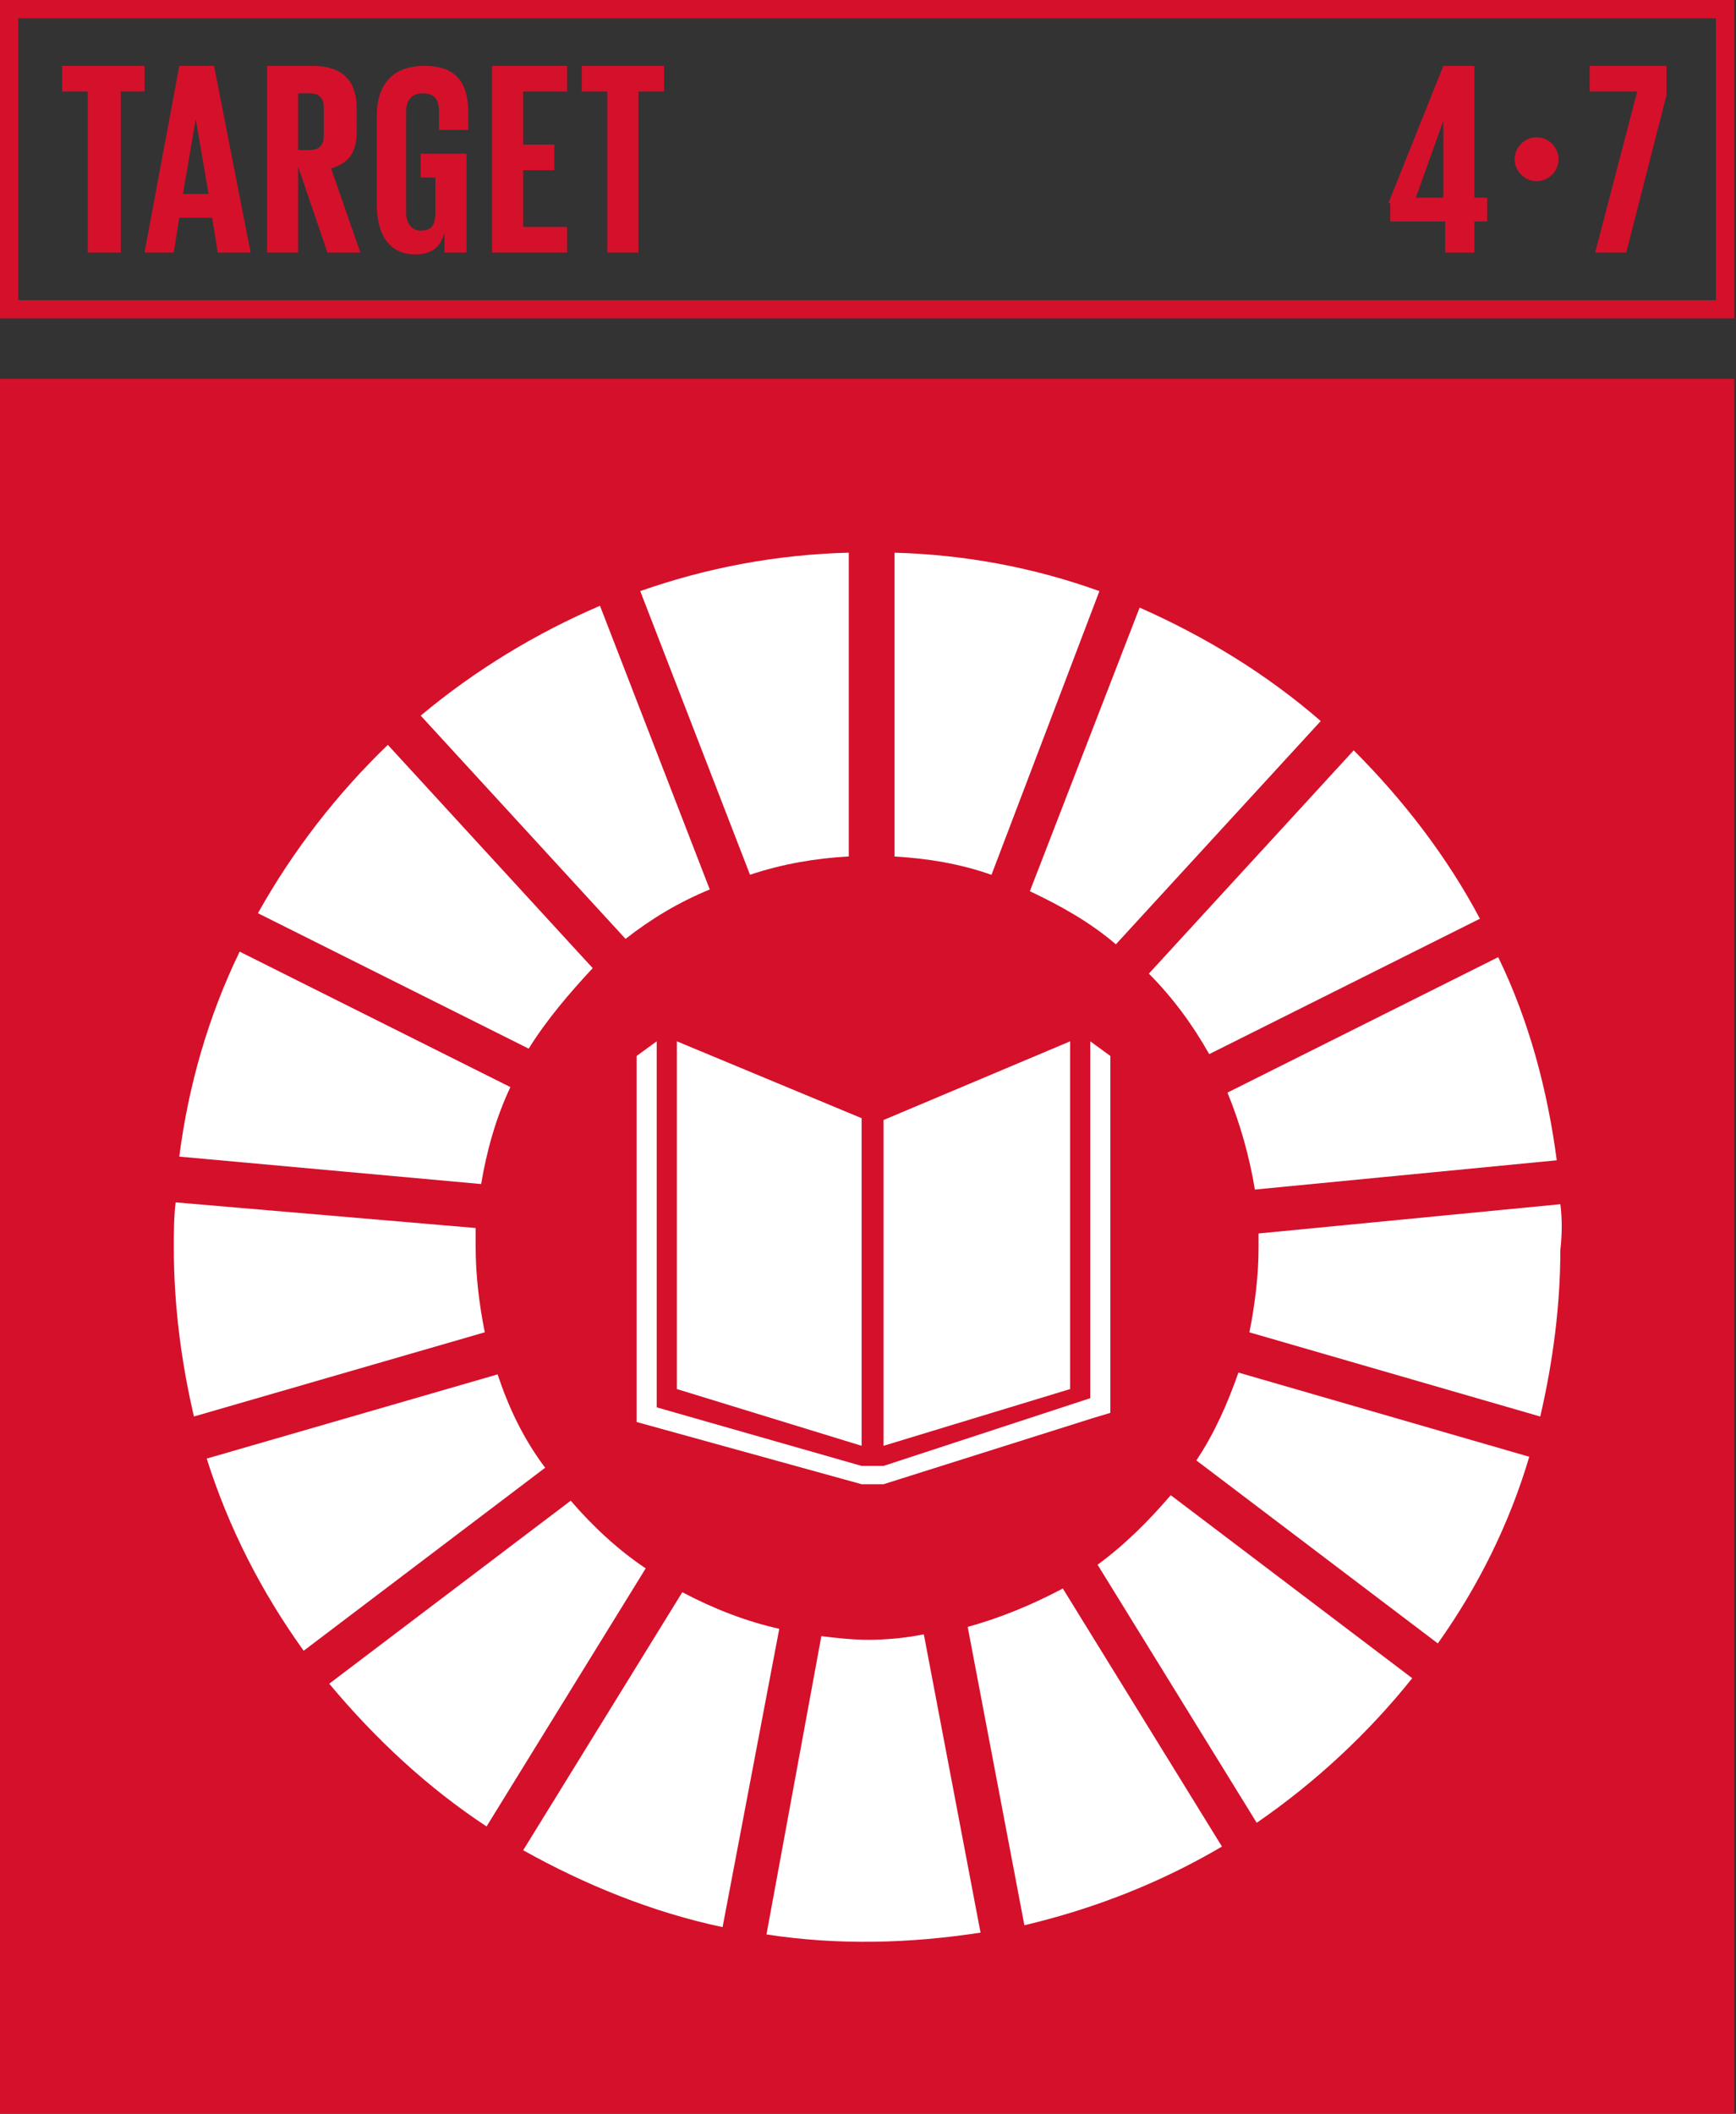 <?xml version="1.0" encoding="UTF-8"?><svg id="Capa_1" xmlns="http://www.w3.org/2000/svg" viewBox="0 0 467 568.37"><rect x="0" y="0" width="467" height="568.37" fill="#333333" stroke="none"/><defs><style>.cls-1{fill:#fff;}.cls-2{fill:#d5102b;}</style></defs><path class="cls-2" d="M4.92,80.7H461.59V4.92H4.92V80.7Zm462.08,4.92H0V0H466.51V85.62h.49Z"/><polygon class="cls-2" points="16.73 17.72 38.88 17.72 38.88 24.6 32.48 24.6 32.48 67.91 23.62 67.91 23.62 24.6 16.73 24.6 16.73 17.72"/><path class="cls-2" d="M49.21,52.16h6.89l-3.44-20.18-3.44,20.18Zm-10.33,15.75l9.35-50.19h9.35l9.84,50.19h-8.86l-1.48-9.35h-8.86l-1.48,9.35h-7.87Z"/><path class="cls-2" d="M80.21,24.6v15.75h2.95c2.95,0,3.94-1.48,3.94-3.94v-7.38c0-2.95-1.48-3.94-3.94-3.94h-2.95v-.49Zm0,20.18v23.13h-8.37V17.72h12.3c8.37,0,11.81,4.43,11.81,11.32v6.4c0,5.41-1.97,8.37-6.89,9.84l7.87,22.64h-8.86l-7.87-23.13Z"/><path class="cls-2" d="M113.67,41.34h11.81v26.57h-5.91v-5.41c-.98,3.94-3.44,5.91-7.87,5.91-7.38,0-10.33-5.91-10.33-13.29V31c0-7.87,3.94-13.29,12.79-13.29,9.35,0,11.81,5.41,11.81,12.79v4.43h-7.87v-4.92c0-2.95-.98-4.92-4.43-4.92-2.95,0-4.43,1.97-4.43,4.92v27.07c0,2.95,1.48,4.92,3.94,4.92,2.95,0,3.94-1.48,3.94-4.92v-9.35h-3.94v-6.4h.49Z"/><polygon class="cls-2" points="132.37 17.72 152.55 17.72 152.55 24.6 140.74 24.6 140.74 38.88 149.11 38.88 149.11 45.77 140.74 45.77 140.74 61.02 152.55 61.02 152.55 67.91 132.37 67.91 132.37 17.72"/><polygon class="cls-2" points="156.49 17.72 178.63 17.72 178.63 24.6 171.74 24.6 171.74 67.91 163.38 67.91 163.38 24.6 156.49 24.6 156.49 17.72"/><path class="cls-2" d="M380.88,53.15h7.38v-20.67l-7.38,20.67Zm-7.38,1.48l14.76-36.91h8.37V53.15h3.44v6.4h-3.44v8.37h-7.87v-8.37h-14.76v-4.92h-.49Z"/><path class="cls-2" d="M413.36,36.91c3.44,0,5.91,2.95,5.91,5.91,0,3.44-2.95,5.91-5.91,5.91-3.44,0-5.91-2.95-5.91-5.91s2.46-5.91,5.91-5.91"/><polygon class="cls-2" points="427.14 17.72 448.3 17.72 448.3 25.59 437.47 67.91 429.11 67.91 440.43 24.6 427.63 24.6 427.63 17.72 427.14 17.72"/><g><rect class="cls-2" x="0" y="101.86" width="466.51" height="466.51"/><path class="cls-1" d="M159.44,260.32l-55.11-60.04c-13.78,13.29-25.59,28.54-34.94,45.27l72.83,36.42c4.92-7.87,10.83-14.76,17.22-21.65"/><path class="cls-1" d="M300.18,253.92l55.11-60.04c-14.76-12.79-31-22.64-48.72-30.51l-29.53,76.27c8.37,3.94,16.24,8.37,23.13,14.27"/><path class="cls-1" d="M337.58,319.86l81.2-7.87c-2.46-18.7-7.38-37.4-15.75-54.62l-72.83,36.42c3.44,8.37,5.91,17.22,7.38,26.08"/><path class="cls-1" d="M325.28,283.45l72.83-36.42c-8.86-16.73-20.67-31.99-33.95-45.27l-55.11,60.04c6.4,6.4,11.81,13.78,16.24,21.65"/><path class="cls-1" d="M127.95,335.12v-4.92l-80.7-6.89c-.49,3.94-.49,8.37-.49,12.3,0,15.26,1.97,30.51,5.41,45.27l78.24-22.64c-1.48-7.38-2.46-15.25-2.46-23.13"/><path class="cls-1" d="M295.26,420.74l42.81,69.39c15.75-10.83,30.02-24.11,41.83-38.88l-64.96-49.21c-5.91,6.89-12.3,13.29-19.68,18.7"/><path class="cls-1" d="M419.76,323.8l-81.2,7.87v3.94c0,7.38-.98,15.25-2.46,22.64l78.24,22.64c3.44-14.76,5.41-30.02,5.41-44.78,.49-4.43,.49-8.37,0-12.3"/><path class="cls-1" d="M153.53,403.52l-64.96,49.21c12.3,14.76,26.57,28.05,42.32,38.38l42.81-69.39c-7.38-4.92-14.27-11.32-20.18-18.21"/><path class="cls-1" d="M137.3,292.31l-72.83-36.42c-8.37,17.22-13.78,35.92-16.24,55.11l81.2,7.38c1.48-8.86,3.94-17.72,7.87-26.08"/><path class="cls-1" d="M260.32,437.47l15.25,80.21c18.7-4.43,36.42-11.32,53.15-21.16l-42.81-69.39c-8.37,4.43-16.73,7.87-25.59,10.33"/><path class="cls-1" d="M321.83,392.69l64.96,49.21c10.83-15.25,19.19-31.99,24.6-50.19l-78.24-22.64c-2.95,8.37-6.4,16.24-11.32,23.62"/><path class="cls-1" d="M233.25,440.92c-3.94,0-8.37-.49-12.3-.98l-14.76,80.21c19.19,2.95,38.38,2.46,57.58-.49l-15.25-80.21c-4.92,.98-9.84,1.48-15.25,1.48"/><path class="cls-1" d="M295.75,158.95c-17.72-6.4-36.42-9.84-55.11-10.33v81.69c8.86,.49,17.72,1.97,26.08,4.92l29.03-76.28Z"/><path class="cls-1" d="M183.55,428.12l-42.81,69.39c16.73,9.35,34.94,16.73,53.64,20.67l15.25-80.21c-8.86-1.97-17.72-5.41-26.08-9.84"/><path class="cls-1" d="M228.33,230.3v-81.69c-19.19,.49-37.89,3.94-56.1,10.33l29.53,76.27c8.86-2.95,17.72-4.43,26.57-4.92"/><path class="cls-1" d="M133.85,369.56l-78.24,22.64c5.91,18.7,14.76,35.92,26.08,51.67l64.96-49.21c-5.91-7.87-9.84-16.24-12.79-25.1"/><path class="cls-1" d="M190.93,239.16l-29.53-76.27c-17.22,7.38-33.46,17.22-48.23,29.53l55.11,60.04c6.89-5.41,14.27-9.84,22.64-13.29"/><polygon class="cls-1" points="182.08 373.5 231.78 388.76 231.78 300.67 182.08 280 182.08 373.5"/><polygon class="cls-1" points="287.88 280 237.68 301.16 237.68 388.76 287.88 373.5 287.88 280"/><polygon class="cls-1" points="176.66 378.42 176.66 280 171.25 283.94 171.25 382.36 231.78 399.09 234.73 399.09 235.22 399.09 237.68 399.09 293.78 381.38 298.7 379.9 298.7 283.94 293.29 280 293.29 375.96 237.68 394.17 235.22 394.17 234.73 394.17 231.78 394.17 176.66 378.42"/></g></svg>